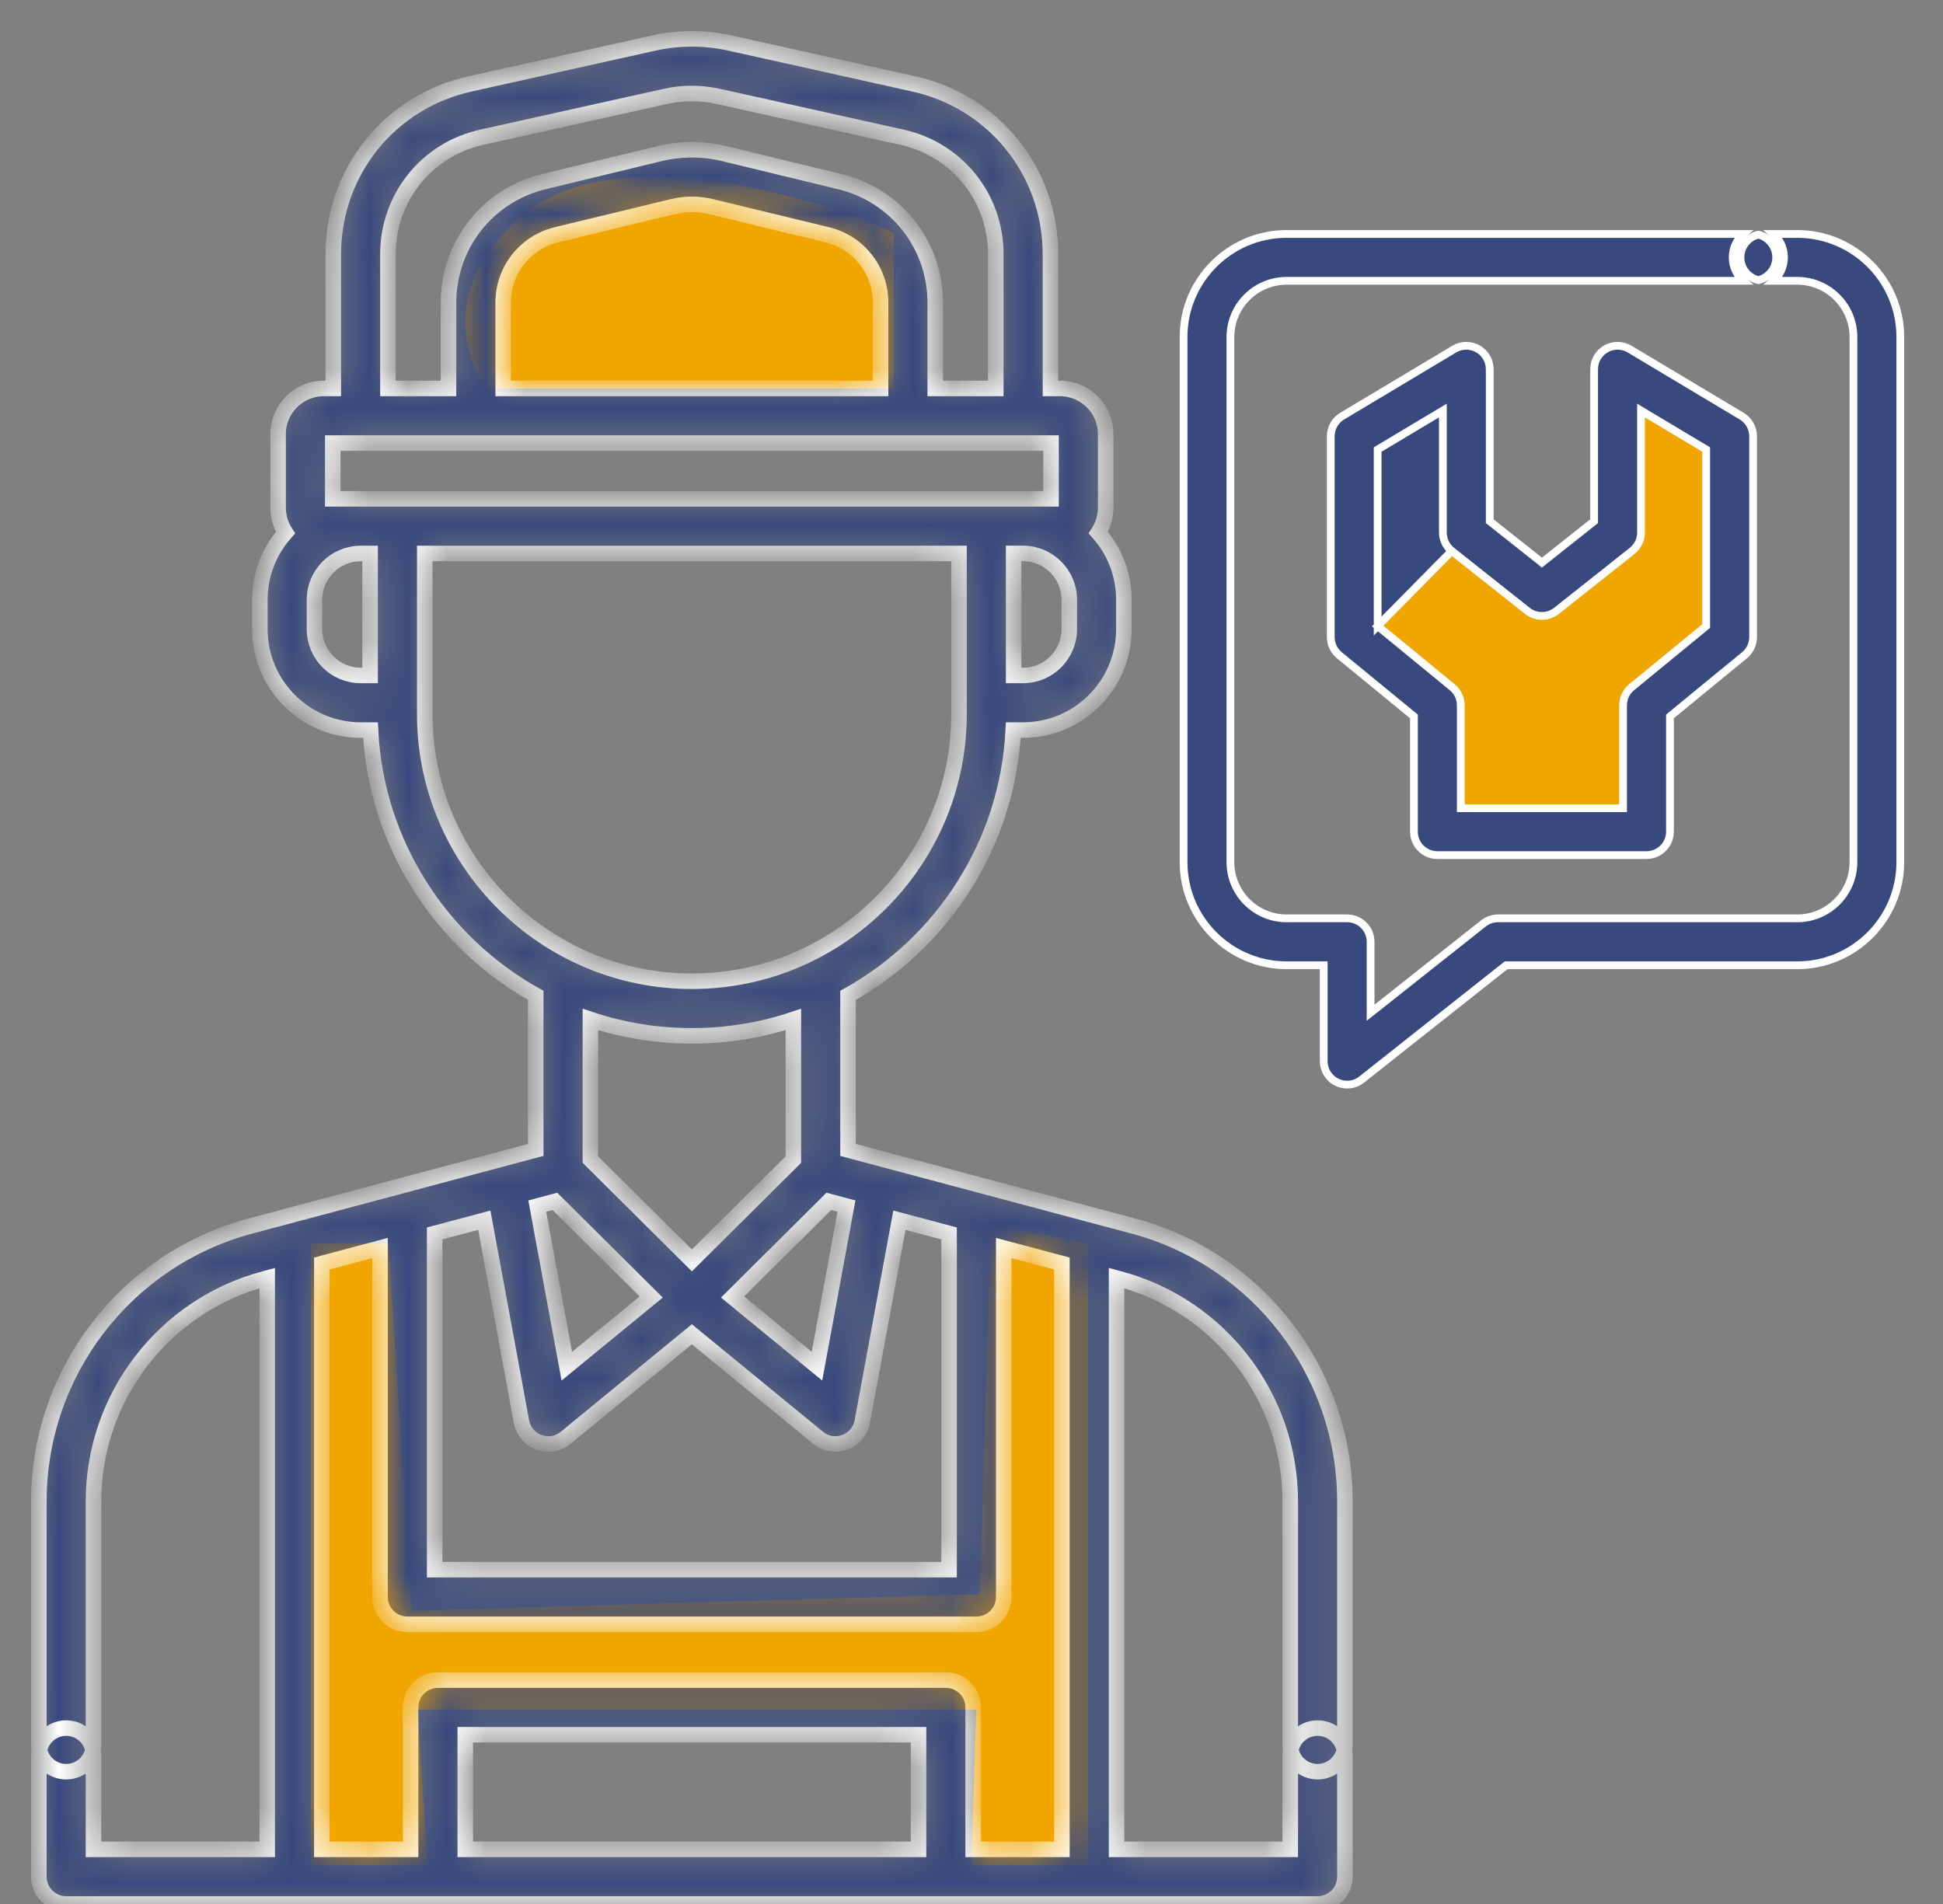 <svg width="50" height="49" viewBox="0 0 50 49" fill="none" xmlns="http://www.w3.org/2000/svg">
<rect x="0" y="0" width="50" height="49" fill="#808080" stroke="none"/>
<path d="M23 9.999H12.499C12.166 9.499 11.1 7.5 13.5 5.5C15.9 3.5 21.333 5.167 23 6V9.999Z" fill="#F0A500"/>
<path fill-rule="evenodd" clip-rule="evenodd" d="M28 32L25.5 31.5L25.211 41.023L10.591 41.453L10 32H8V48H11L10.75 44H25.121L25 48H28V32Z" fill="#F0A500"/>
<path d="M35 11.5L37.5 10V13.5L40 15L41.5 13.5L42 10L44.5 11.5V16L42.5 18L42 21.5H37V18L35 16.5V11.5Z" fill="#F0A500"/>
<mask id="path-4-inside-1_119_8650" fill="white">
<path d="M29.165 31.552L21.823 29.594V25.616C24.25 24.263 25.93 21.725 26.075 18.789H26.325C27.757 18.789 28.922 17.624 28.922 16.192V15.434C28.922 14.772 28.672 14.166 28.262 13.707C28.382 13.522 28.453 13.303 28.453 13.067V11.173C28.453 10.524 27.925 9.996 27.276 9.996H27.032V6.543C27.032 4.422 25.585 2.619 23.515 2.159L18.779 1.106C18.141 0.965 17.468 0.965 16.83 1.106L12.095 2.159C10.024 2.619 8.577 4.422 8.577 6.543V9.996H8.333C7.684 9.996 7.156 10.524 7.156 11.173V13.067C7.156 13.303 7.227 13.522 7.347 13.707C6.937 14.166 6.687 14.771 6.687 15.434V16.192C6.687 17.624 7.852 18.789 9.284 18.789H9.534C9.678 21.725 11.359 24.263 13.786 25.616V29.594L6.444 31.552C3.239 32.407 1 35.32 1 38.637V44.892C1 45.28 1.315 45.595 1.703 45.595C2.092 45.595 2.406 45.28 2.406 44.892V38.637C2.406 35.956 4.216 33.602 6.806 32.911L6.876 32.892V47.594H2.406V45.176C2.406 44.788 2.092 44.473 1.703 44.473C1.315 44.473 1 44.788 1 45.176V48.297C1 48.685 1.315 49 1.703 49H33.906C34.294 49 34.609 48.685 34.609 48.297V45.176C34.609 44.788 34.294 44.473 33.906 44.473C33.517 44.473 33.202 44.788 33.202 45.176V47.594H28.733V32.892L28.803 32.911C31.393 33.602 33.202 35.956 33.202 38.637V44.892C33.202 45.28 33.517 45.595 33.906 45.595C34.294 45.595 34.609 45.28 34.609 44.892V38.637C34.609 35.32 32.37 32.407 29.165 31.552ZM11.186 31.743L12.463 31.403L13.419 36.586C13.464 36.831 13.635 37.034 13.869 37.119C13.948 37.148 14.029 37.162 14.111 37.162C14.271 37.162 14.429 37.107 14.557 37.002L17.804 34.338L21.052 37.002C21.18 37.107 21.338 37.162 21.498 37.162C21.579 37.162 21.661 37.148 21.74 37.119C21.973 37.034 22.145 36.831 22.19 36.586L23.146 31.403L24.423 31.743V40.396H11.186V31.743ZM14.28 30.918L16.757 33.379L14.586 35.159L13.826 31.039L14.28 30.918ZM21.328 30.918L21.783 31.039L21.023 35.159L18.852 33.379L21.328 30.918ZM27.516 16.192C27.516 16.849 26.982 17.383 26.325 17.383H26.085V14.243H26.325C26.982 14.243 27.516 14.778 27.516 15.434V16.192ZM9.983 6.543C9.983 5.086 10.977 3.848 12.399 3.531L17.135 2.479C17.573 2.382 18.036 2.382 18.474 2.479L23.209 3.531C24.632 3.847 25.625 5.086 25.625 6.543V9.996H24.067V7.788C24.067 6.305 23.06 5.025 21.618 4.676L18.633 3.952C18.091 3.821 17.518 3.821 16.976 3.952L13.991 4.676C12.549 5.025 11.542 6.305 11.542 7.788V9.996H9.983V6.543ZM12.949 9.996V7.788C12.949 6.956 13.513 6.238 14.322 6.042L17.308 5.319C17.633 5.24 17.976 5.24 18.301 5.319L21.287 6.042C22.096 6.238 22.66 6.956 22.66 7.788V9.996H12.949ZM8.563 11.402H27.046V12.837H8.563V11.402ZM8.093 16.192V15.434C8.093 14.778 8.627 14.244 9.284 14.244H9.524V17.383H9.284C8.627 17.383 8.093 16.849 8.093 16.192ZM10.931 18.379V14.244H24.678V18.379C24.678 22.169 21.595 25.252 17.805 25.252C14.014 25.252 10.931 22.169 10.931 18.379ZM17.805 26.658C18.717 26.658 19.595 26.51 20.416 26.236V29.842L17.805 32.437L15.193 29.842V26.236C16.014 26.51 16.892 26.658 17.805 26.658ZM23.637 47.594H11.973V44.644H23.637V47.594ZM27.326 47.594H25.043V43.941C25.043 43.552 24.728 43.237 24.34 43.237H11.269C10.881 43.237 10.566 43.552 10.566 43.941V47.594H8.282V32.517L9.779 32.118V41.099C9.779 41.488 10.094 41.802 10.482 41.802H25.127C25.515 41.802 25.83 41.488 25.83 41.099V32.118L27.326 32.517V47.594Z"/>
</mask>
<path d="M29.165 31.552L21.823 29.594V25.616C24.25 24.263 25.93 21.725 26.075 18.789H26.325C27.757 18.789 28.922 17.624 28.922 16.192V15.434C28.922 14.772 28.672 14.166 28.262 13.707C28.382 13.522 28.453 13.303 28.453 13.067V11.173C28.453 10.524 27.925 9.996 27.276 9.996H27.032V6.543C27.032 4.422 25.585 2.619 23.515 2.159L18.779 1.106C18.141 0.965 17.468 0.965 16.83 1.106L12.095 2.159C10.024 2.619 8.577 4.422 8.577 6.543V9.996H8.333C7.684 9.996 7.156 10.524 7.156 11.173V13.067C7.156 13.303 7.227 13.522 7.347 13.707C6.937 14.166 6.687 14.771 6.687 15.434V16.192C6.687 17.624 7.852 18.789 9.284 18.789H9.534C9.678 21.725 11.359 24.263 13.786 25.616V29.594L6.444 31.552C3.239 32.407 1 35.32 1 38.637V44.892C1 45.28 1.315 45.595 1.703 45.595C2.092 45.595 2.406 45.28 2.406 44.892V38.637C2.406 35.956 4.216 33.602 6.806 32.911L6.876 32.892V47.594H2.406V45.176C2.406 44.788 2.092 44.473 1.703 44.473C1.315 44.473 1 44.788 1 45.176V48.297C1 48.685 1.315 49 1.703 49H33.906C34.294 49 34.609 48.685 34.609 48.297V45.176C34.609 44.788 34.294 44.473 33.906 44.473C33.517 44.473 33.202 44.788 33.202 45.176V47.594H28.733V32.892L28.803 32.911C31.393 33.602 33.202 35.956 33.202 38.637V44.892C33.202 45.28 33.517 45.595 33.906 45.595C34.294 45.595 34.609 45.28 34.609 44.892V38.637C34.609 35.32 32.37 32.407 29.165 31.552ZM11.186 31.743L12.463 31.403L13.419 36.586C13.464 36.831 13.635 37.034 13.869 37.119C13.948 37.148 14.029 37.162 14.111 37.162C14.271 37.162 14.429 37.107 14.557 37.002L17.804 34.338L21.052 37.002C21.18 37.107 21.338 37.162 21.498 37.162C21.579 37.162 21.661 37.148 21.74 37.119C21.973 37.034 22.145 36.831 22.19 36.586L23.146 31.403L24.423 31.743V40.396H11.186V31.743ZM14.28 30.918L16.757 33.379L14.586 35.159L13.826 31.039L14.28 30.918ZM21.328 30.918L21.783 31.039L21.023 35.159L18.852 33.379L21.328 30.918ZM27.516 16.192C27.516 16.849 26.982 17.383 26.325 17.383H26.085V14.243H26.325C26.982 14.243 27.516 14.778 27.516 15.434V16.192ZM9.983 6.543C9.983 5.086 10.977 3.848 12.399 3.531L17.135 2.479C17.573 2.382 18.036 2.382 18.474 2.479L23.209 3.531C24.632 3.847 25.625 5.086 25.625 6.543V9.996H24.067V7.788C24.067 6.305 23.06 5.025 21.618 4.676L18.633 3.952C18.091 3.821 17.518 3.821 16.976 3.952L13.991 4.676C12.549 5.025 11.542 6.305 11.542 7.788V9.996H9.983V6.543ZM12.949 9.996V7.788C12.949 6.956 13.513 6.238 14.322 6.042L17.308 5.319C17.633 5.24 17.976 5.24 18.301 5.319L21.287 6.042C22.096 6.238 22.66 6.956 22.66 7.788V9.996H12.949ZM8.563 11.402H27.046V12.837H8.563V11.402ZM8.093 16.192V15.434C8.093 14.778 8.627 14.244 9.284 14.244H9.524V17.383H9.284C8.627 17.383 8.093 16.849 8.093 16.192ZM10.931 18.379V14.244H24.678V18.379C24.678 22.169 21.595 25.252 17.805 25.252C14.014 25.252 10.931 22.169 10.931 18.379ZM17.805 26.658C18.717 26.658 19.595 26.51 20.416 26.236V29.842L17.805 32.437L15.193 29.842V26.236C16.014 26.51 16.892 26.658 17.805 26.658ZM23.637 47.594H11.973V44.644H23.637V47.594ZM27.326 47.594H25.043V43.941C25.043 43.552 24.728 43.237 24.34 43.237H11.269C10.881 43.237 10.566 43.552 10.566 43.941V47.594H8.282V32.517L9.779 32.118V41.099C9.779 41.488 10.094 41.802 10.482 41.802H25.127C25.515 41.802 25.83 41.488 25.83 41.099V32.118L27.326 32.517V47.594Z" fill="#38497D" stroke="white" stroke-width="0.4" mask="url(#path-4-inside-1_119_8650)"/>
<path d="M38.173 23.765L38.173 23.765C38.28 23.68 38.412 23.634 38.548 23.634H46.25C47.047 23.634 47.695 22.986 47.695 22.189V8.672C47.695 7.875 47.047 7.227 46.25 7.227H45.636C45.803 7.08 45.908 6.864 45.908 6.624C45.908 6.384 45.803 6.168 45.636 6.021H46.25C47.712 6.021 48.901 7.21 48.901 8.672V22.189C48.901 23.651 47.712 24.841 46.25 24.841H38.793H38.758L38.731 24.862L35.041 27.782L35.041 27.782C34.933 27.869 34.8 27.913 34.667 27.913C34.578 27.913 34.488 27.893 34.404 27.852L34.404 27.852C34.196 27.752 34.064 27.541 34.064 27.31V24.941V24.841H33.964H33.109C31.647 24.841 30.457 23.651 30.457 22.189V8.672C30.457 7.21 31.647 6.021 33.109 6.021H44.861C44.693 6.168 44.588 6.384 44.588 6.624C44.588 6.864 44.693 7.08 44.861 7.227H33.109C32.312 7.227 31.663 7.875 31.663 8.672V22.189C31.663 22.986 32.312 23.634 33.109 23.634H34.667C35 23.634 35.27 23.904 35.27 24.238V25.856V26.063L35.432 25.935L38.173 23.765ZM45.248 7.21C44.984 7.146 44.788 6.908 44.788 6.624C44.788 6.34 44.984 6.102 45.248 6.038C45.512 6.102 45.708 6.34 45.708 6.624C45.708 6.908 45.512 7.146 45.248 7.21Z" fill="#38497D" stroke="white" stroke-width="0.2"/>
<path d="M35.452 16.111V16.064V11.625V11.569L35.501 11.539L36.978 10.656L37.13 10.565V10.741V13.705C37.13 13.889 37.214 14.063 37.358 14.178L35.452 16.111ZM35.452 16.111L35.489 16.141L37.37 17.685L37.371 17.685C37.51 17.799 37.591 17.971 37.591 18.151V20.7V20.8H37.691H41.667H41.767V20.7V18.151C41.767 17.971 41.848 17.799 41.988 17.685L41.988 17.685L43.87 16.141L43.906 16.111V16.064V11.625V11.569L43.858 11.54L42.38 10.656L42.229 10.565V10.742V13.705C42.229 13.889 42.145 14.063 42 14.178C42 14.178 42 14.178 42 14.178L40.054 15.721C39.834 15.894 39.524 15.895 39.304 15.721C39.304 15.721 39.304 15.721 39.304 15.721L37.358 14.178L35.452 16.111ZM43.01 18.407L42.974 18.437V18.484V21.403C42.974 21.736 42.704 22.006 42.37 22.006H36.988C36.655 22.006 36.385 21.736 36.385 21.403C36.385 21.403 36.385 21.403 36.385 21.403V18.484V18.436L36.348 18.407L34.466 16.863L34.466 16.863C34.326 16.748 34.245 16.577 34.245 16.396V11.227C34.245 11.014 34.357 10.818 34.539 10.709L37.423 8.984C37.423 8.984 37.423 8.984 37.423 8.984C37.609 8.873 37.841 8.87 38.03 8.977C38.219 9.084 38.336 9.284 38.336 9.502V13.366V13.414L38.374 13.444L39.617 14.429L39.679 14.479L39.741 14.429L40.984 13.444L41.022 13.414V13.366V9.502C41.022 9.284 41.139 9.084 41.328 8.977C41.517 8.87 41.749 8.873 41.935 8.984L44.819 10.709C45.001 10.818 45.113 11.015 45.113 11.227V16.396C45.113 16.577 45.032 16.748 44.892 16.863L44.892 16.863L43.01 18.407Z" fill="#38497D" stroke="white" stroke-width="0.2"/>
</svg>
